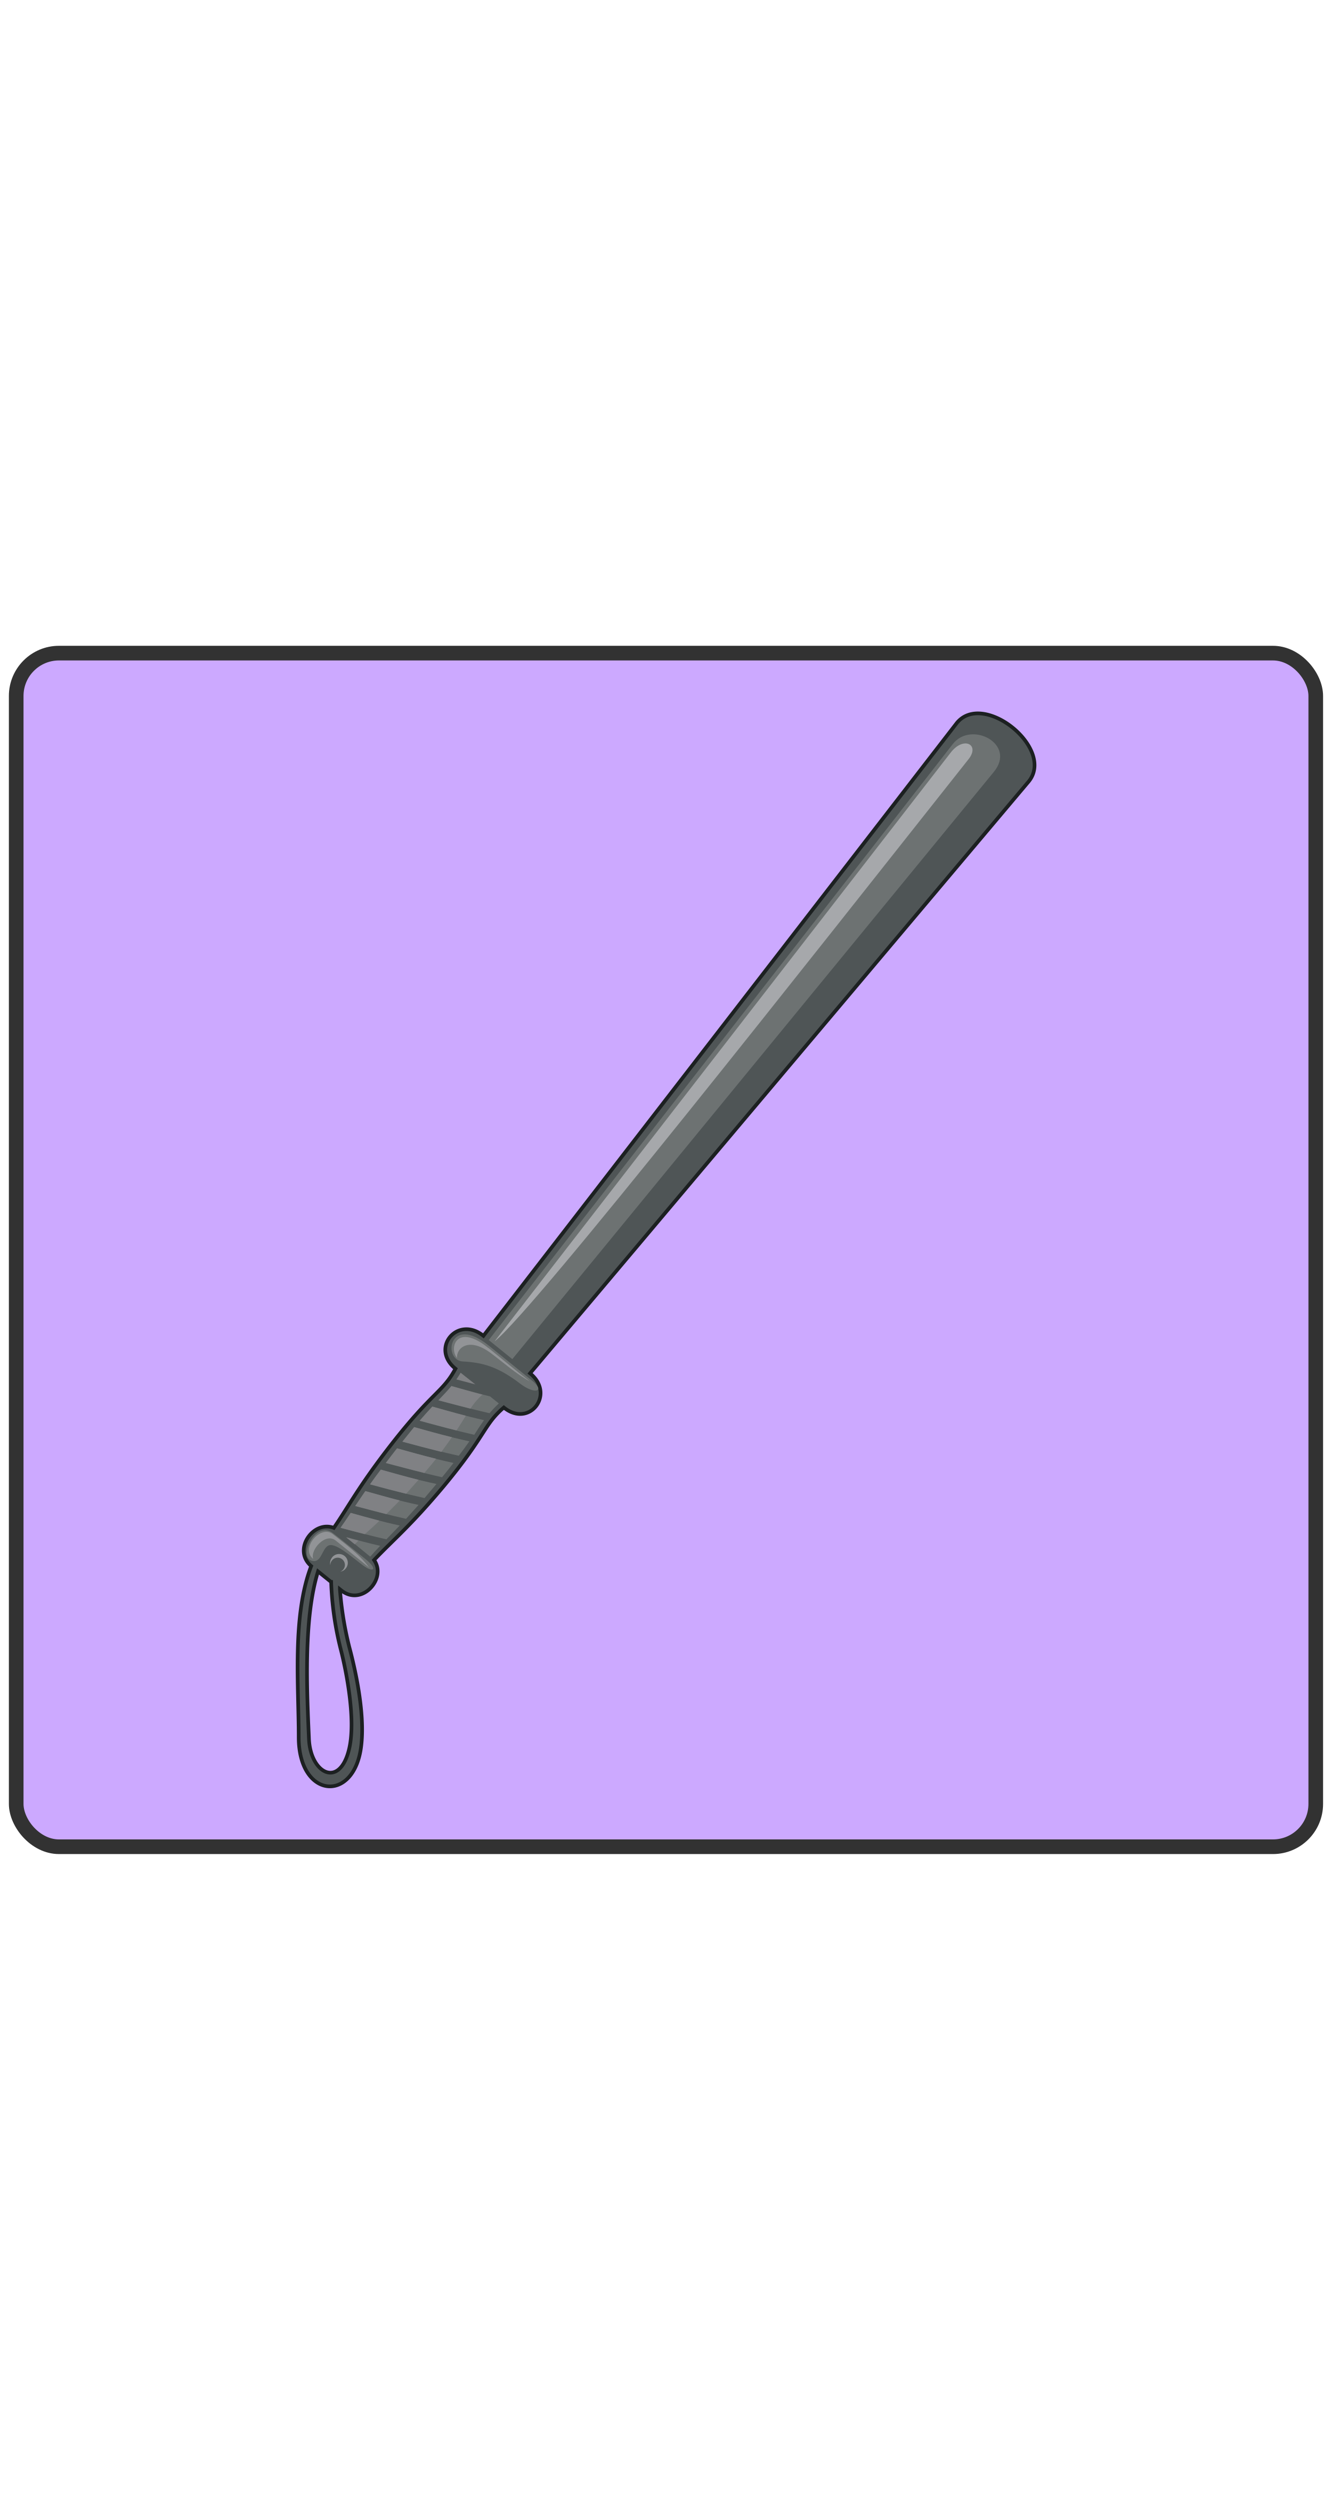<svg id="Layer_1" data-name="Layer 1" xmlns="http://www.w3.org/2000/svg" width="273" height="512" viewBox="0 0 273 512">
  <defs>
    <style>
      .cls-1 {
        fill: #cca9ff;
        stroke: #323232;
        stroke-width: 3px;
      }

      .cls-1, .cls-2 {
        stroke-miterlimit: 10;
      }

      .cls-2 {
        fill: #4f5556;
        stroke: #1c2021;
        stroke-width: 0.75px;
      }

      .cls-2, .cls-3, .cls-4, .cls-5, .cls-6, .cls-7 {
        fill-rule: evenodd;
      }

      .cls-3 {
        fill: #6d7272;
      }

      .cls-4 {
        fill: #929497;
      }

      .cls-5 {
        fill: #58595b;
      }

      .cls-6 {
        fill: #808184;
      }

      .cls-7 {
        fill: #a6a8ab;
      }
    </style>
  </defs>
  <g>
    <rect class="cls-1" x="3.32" y="133.77" width="266.35" height="244.47" rx="8.77"/>
    <g>
      <path class="cls-2" d="M68.42,312.93c3.13-4.54,5.17-8.63,11.93-17.28,8.32-10.64,10.4-10.49,13-15.32-5.25-4.23.46-11,5.73-6.73L196,148.21c5.39-7,20.45,5.19,14.78,11.92L108.64,281.28c5.26,4.25-.13,11.26-5.38,7-4.16,3.59-3.57,5.59-12.22,16-7,8.37-10.63,11.27-14.37,15.24,2.66,3.77-2.43,9.47-6.59,6.32l-.41-.33a70.44,70.44,0,0,0,1.9,11.76c.91,3.4,3.39,13.34,2.43,20.56-1.52,11.55-12.77,10.48-12.78-2,0-10.8-1.36-24.81,2.56-35.07-3.91-3.36.43-9.44,4.64-7.83ZM67.85,324l-2.67-2.15c-3,9.71-2.29,24.36-1.86,34.28.3,7.11,6.3,10.28,8.24,2.07,1.54-6.52-1-17.6-1.69-20.26a64.87,64.87,0,0,1-2-13.94Z"/>
      <path class="cls-3" d="M68.22,314c2.11,1.61,4.57,3.62,6.74,5.37,2.58,2.09,1.59,2.84-.59,1.23-1.69-1.25-4.7-3.93-6.38-4.14-1.93-.25-1.83,3.39-3.7,3.28-3.55-.22.26-8.53,3.93-5.74Z"/>
      <path class="cls-4" d="M68.19,314.2c1.7,1.38,5.29,3.86,7.46,6.85l-6.84-5.52c-2.09-1.69-5.27,1.87-4.62,3.77-2.71-2.19,1.56-7.07,4-5.1Z"/>
      <path class="cls-3" d="M77.88,316.65c-.68.71-1.35,1.42-2,2.18l-4.89-4c2.18.6,4.47,1.22,6.93,1.78Z"/>
      <path class="cls-5" d="M93.54,282.53c.28-.42.57-.86.87-1.37l3,2.38c-1.29-.33-2.56-.67-3.82-1Z"/>
      <path class="cls-3" d="M86,291c1-1.16,1.86-2.1,2.61-2.91,3.27.91,6.75,1.91,10.59,2.78-.62.86-1.24,1.8-2,3C93.4,293,89.66,292,86,291Z"/>
      <path class="cls-3" d="M82.46,295.29c.88-1.1,1.69-2.08,2.42-3,3.48,1,7.16,2,11.32,2.92-.61.86-1.31,1.83-2.17,2.95-3.91-.85-7.8-1.91-11.57-2.92Z"/>
      <path class="cls-3" d="M79.07,299.64c.7-.93,1.47-1.92,2.31-3,3.54,1,7.31,2.06,11.57,3-.69.88-1.47,1.85-2.34,2.92-3.89-.86-7.78-1.92-11.54-2.91Z"/>
      <path class="cls-3" d="M75.85,304c.66-.93,1.38-1.93,2.2-3,3.5,1,7.22,2.05,11.41,2.94-.87,1-1.68,2-2.45,2.89C83.25,306,79.5,305,75.85,304Z"/>
      <path class="cls-3" d="M72.81,308.45c.64-.95,1.31-1.95,2.07-3.05,3.36.93,6.92,2,10.91,2.83-.93,1-1.78,2-2.57,2.85-3.51-.78-7-1.72-10.41-2.63Z"/>
      <path class="cls-3" d="M69.8,312.91c.72-1,1.38-2,2.08-3.05,3.11.87,6.39,1.8,10.05,2.59-1,1-1.88,1.95-2.73,2.83-3.17-.71-6.33-1.56-9.4-2.37Z"/>
      <path class="cls-3" d="M89.87,286.8c3.41.9,6.93,1.83,10.47,2.65a21.36,21.36,0,0,1,1.9-2L100.43,286c-2.82-.69-5.42-1.43-7.91-2.13-.77.95-1.6,1.8-2.65,2.91Z"/>
      <path class="cls-6" d="M72.71,316.3l.75-.75c-.86-.22-1.69-.45-2.52-.68l1.77,1.43Z"/>
      <path class="cls-6" d="M93.54,282.53c.29-.42.57-.86.87-1.37l3,2.38c-1.29-.33-2.56-.67-3.82-1Z"/>
      <path class="cls-6" d="M86,291c1-1.16,1.86-2.1,2.61-2.91,2.18.61,4.45,1.26,6.86,1.88-.54.86-1.13,1.84-1.91,3-2.56-.64-5.09-1.33-7.56-2Z"/>
      <path class="cls-6" d="M82.46,295.29c.88-1.1,1.69-2.08,2.42-3,2.45.68,5,1.4,7.74,2.08-.61.88-1.32,1.86-2.16,3-2.7-.67-5.38-1.39-8-2.09Z"/>
      <path class="cls-6" d="M79.07,299.64c.7-.93,1.47-1.92,2.31-3,2.52.69,5.14,1.44,8,2.14-.6.76-1.25,1.56-2,2.42l-.41.48c-2.68-.66-5.32-1.37-7.91-2.05Z"/>
      <path class="cls-6" d="M75.85,304c.66-.93,1.38-1.93,2.2-3,2.44.68,5,1.41,7.73,2.09-.91,1-1.75,2-2.55,2.85-2.49-.61-5-1.26-7.38-1.91Z"/>
      <path class="cls-6" d="M72.81,308.45c.64-.95,1.31-1.95,2.07-3.05,2.24.62,4.57,1.28,7.06,1.92-1,1-1.91,1.95-2.76,2.79-2.15-.54-4.28-1.1-6.37-1.66Z"/>
      <path class="cls-6" d="M69.8,312.91c.71-1,1.38-2,2.08-3.05,1.88.53,3.83,1.07,5.89,1.6-1,1-2,1.87-3,2.76-1.69-.43-3.37-.87-5-1.31Z"/>
      <path class="cls-6" d="M89.86,286.8c2.16.57,4.35,1.15,6.57,1.71a14.16,14.16,0,0,1,2.45-2.87c-2.23-.58-4.34-1.18-6.36-1.75-.77.95-1.6,1.8-2.66,2.91Z"/>
      <path class="cls-4" d="M68.05,319a1.8,1.8,0,1,1,2.8,2.26,1.74,1.74,0,0,1-1.11.64,1.48,1.48,0,1,0-1.7-2.29,1.42,1.42,0,0,0-.33,1,1.81,1.81,0,0,1,.34-1.59Z"/>
      <path class="cls-3" d="M100.18,274.45l95.1-122.06c3.79-4.86,13.12,0,8.4,5.72Q154.34,218.23,105,278.37l-4.85-3.92Z"/>
      <path class="cls-7" d="M101.36,274.74l93.5-120.61c2.62-3.39,6-1.66,3.69,1.31-32,40.38-89,112.82-97.19,119.3Z"/>
      <path class="cls-3" d="M100.19,275.61l8.75,7.07c3,2.38.61,3-2.4.66-4.52-3.44-7.65-4.28-11.68-4.49C90.66,278.63,92,269,100.19,275.61Z"/>
      <path class="cls-4" d="M100.09,276.07c2.83,2.28,5.48,4.53,8.48,6.85-2.7-1.47-5.3-3.77-7.9-5.73-4.67-3.51-7.18-1-7,.95-1.73-2.12,0-7.23,6.39-2.07Z"/>
    </g>
  </g>
</svg>
